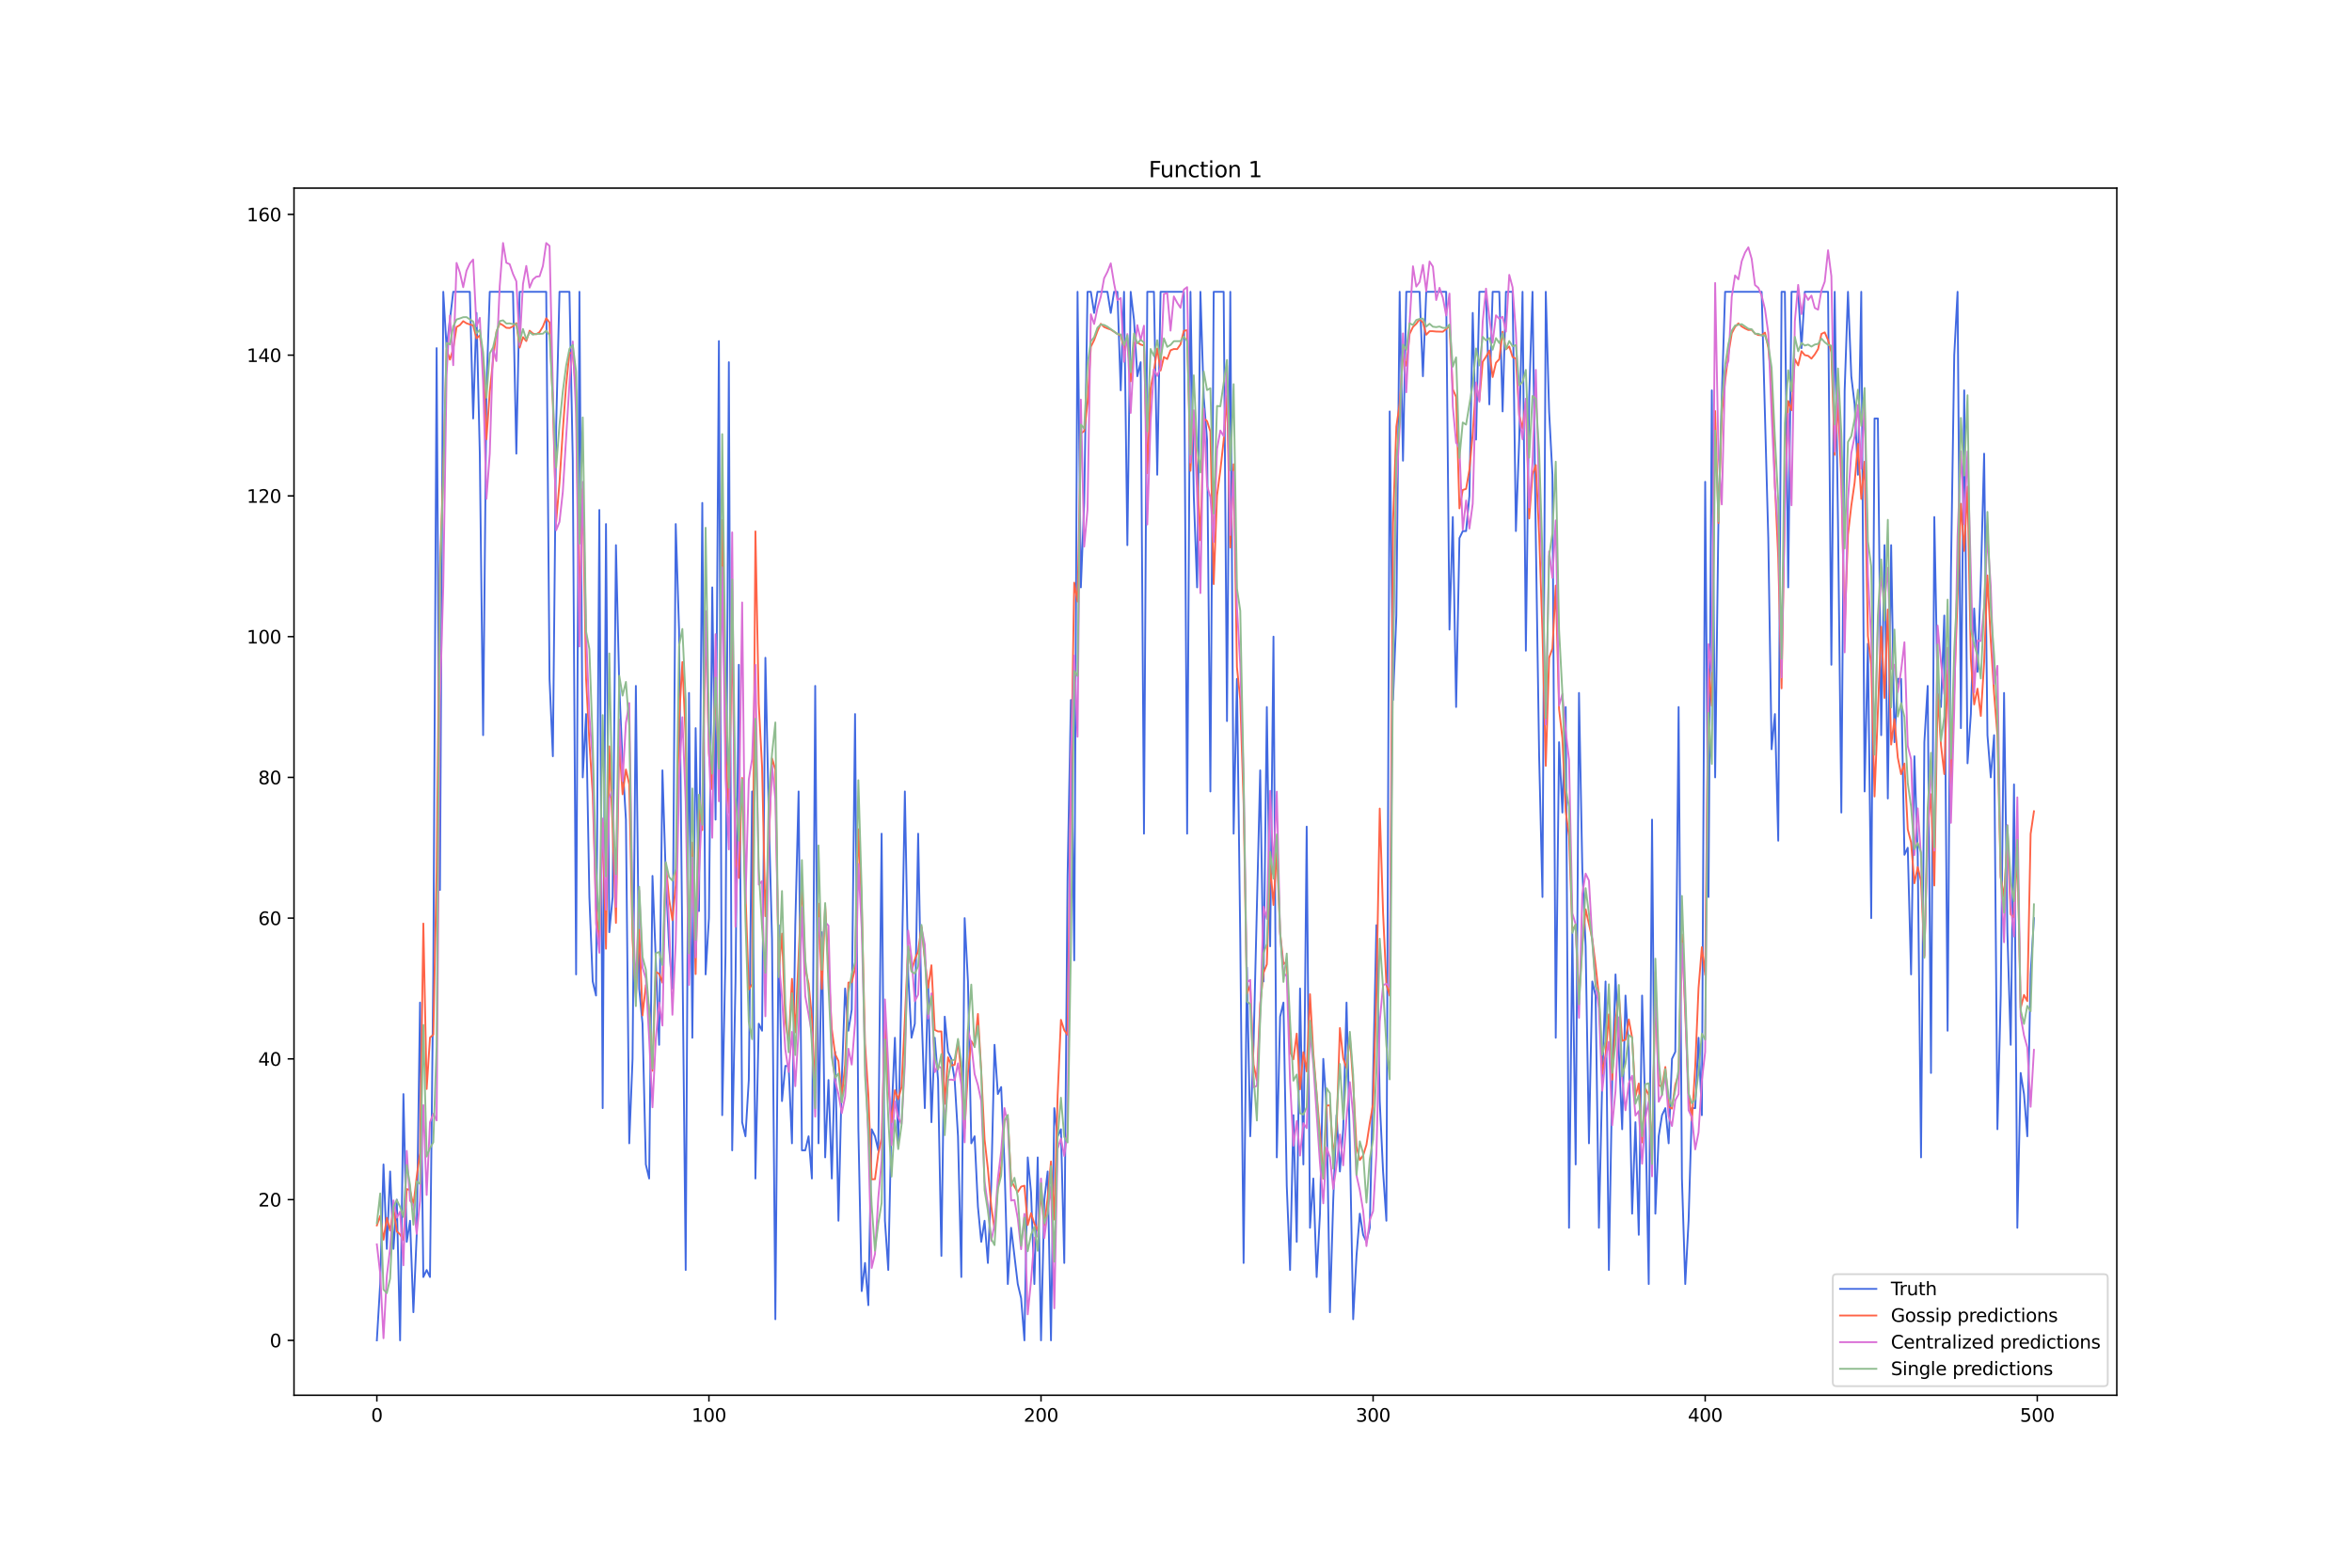 <?xml version="1.0" encoding="utf-8" standalone="no"?>
<!DOCTYPE svg PUBLIC "-//W3C//DTD SVG 1.1//EN"
  "http://www.w3.org/Graphics/SVG/1.1/DTD/svg11.dtd">
<svg xmlns:xlink="http://www.w3.org/1999/xlink" width="1296pt" height="864pt" viewBox="0 0 1296 864" xmlns="http://www.w3.org/2000/svg" version="1.1">
 <defs>
  <style type="text/css">*{stroke-linejoin: round; stroke-linecap: butt}</style>
 </defs>
 <g id="figure_1">
  <g id="patch_1">
   <path d="M 0 864 
L 1296 864 
L 1296 0 
L 0 0 
z
" style="fill: #ffffff"/>
  </g>
  <g id="axes_1">
   <g id="patch_2">
    <path d="M 162 768.96 
L 1166.4 768.96 
L 1166.4 103.68 
L 162 103.68 
z
" style="fill: #ffffff"/>
   </g>
   <g id="matplotlib.axis_1">
    <g id="xtick_1">
     <g id="line2d_1">
      <defs>
       <path id="m40318ce436" d="M 0 0 
L 0 3.5 
" style="stroke: #000000; stroke-width: 0.8"/>
      </defs>
      <g>
       <use xlink:href="#m40318ce436" x="207.655" y="768.96" style="stroke: #000000; stroke-width: 0.8"/>
      </g>
     </g>
     <g id="text_1">
      <!-- 0 -->
      <g transform="translate(204.473 783.558) scale(0.1 -0.1)">
       <defs>
        <path id="DejaVuSans-30" d="M 2034 4250 
Q 1547 4250 1301 3770 
Q 1056 3291 1056 2328 
Q 1056 1369 1301 889 
Q 1547 409 2034 409 
Q 2525 409 2770 889 
Q 3016 1369 3016 2328 
Q 3016 3291 2770 3770 
Q 2525 4250 2034 4250 
z
M 2034 4750 
Q 2819 4750 3233 4129 
Q 3647 3509 3647 2328 
Q 3647 1150 3233 529 
Q 2819 -91 2034 -91 
Q 1250 -91 836 529 
Q 422 1150 422 2328 
Q 422 3509 836 4129 
Q 1250 4750 2034 4750 
z
" transform="scale(0.016)"/>
       </defs>
       <use xlink:href="#DejaVuSans-30"/>
      </g>
     </g>
    </g>
    <g id="xtick_2">
     <g id="line2d_2">
      <g>
       <use xlink:href="#m40318ce436" x="390.639" y="768.96" style="stroke: #000000; stroke-width: 0.8"/>
      </g>
     </g>
     <g id="text_2">
      <!-- 100 -->
      <g transform="translate(381.095 783.558) scale(0.1 -0.1)">
       <defs>
        <path id="DejaVuSans-31" d="M 794 531 
L 1825 531 
L 1825 4091 
L 703 3866 
L 703 4441 
L 1819 4666 
L 2450 4666 
L 2450 531 
L 3481 531 
L 3481 0 
L 794 0 
L 794 531 
z
" transform="scale(0.016)"/>
       </defs>
       <use xlink:href="#DejaVuSans-31"/>
       <use xlink:href="#DejaVuSans-30" x="63.623"/>
       <use xlink:href="#DejaVuSans-30" x="127.246"/>
      </g>
     </g>
    </g>
    <g id="xtick_3">
     <g id="line2d_3">
      <g>
       <use xlink:href="#m40318ce436" x="573.623" y="768.96" style="stroke: #000000; stroke-width: 0.8"/>
      </g>
     </g>
     <g id="text_3">
      <!-- 200 -->
      <g transform="translate(564.079 783.558) scale(0.1 -0.1)">
       <defs>
        <path id="DejaVuSans-32" d="M 1228 531 
L 3431 531 
L 3431 0 
L 469 0 
L 469 531 
Q 828 903 1448 1529 
Q 2069 2156 2228 2338 
Q 2531 2678 2651 2914 
Q 2772 3150 2772 3378 
Q 2772 3750 2511 3984 
Q 2250 4219 1831 4219 
Q 1534 4219 1204 4116 
Q 875 4013 500 3803 
L 500 4441 
Q 881 4594 1212 4672 
Q 1544 4750 1819 4750 
Q 2544 4750 2975 4387 
Q 3406 4025 3406 3419 
Q 3406 3131 3298 2873 
Q 3191 2616 2906 2266 
Q 2828 2175 2409 1742 
Q 1991 1309 1228 531 
z
" transform="scale(0.016)"/>
       </defs>
       <use xlink:href="#DejaVuSans-32"/>
       <use xlink:href="#DejaVuSans-30" x="63.623"/>
       <use xlink:href="#DejaVuSans-30" x="127.246"/>
      </g>
     </g>
    </g>
    <g id="xtick_4">
     <g id="line2d_4">
      <g>
       <use xlink:href="#m40318ce436" x="756.607" y="768.96" style="stroke: #000000; stroke-width: 0.8"/>
      </g>
     </g>
     <g id="text_4">
      <!-- 300 -->
      <g transform="translate(747.063 783.558) scale(0.1 -0.1)">
       <defs>
        <path id="DejaVuSans-33" d="M 2597 2516 
Q 3050 2419 3304 2112 
Q 3559 1806 3559 1356 
Q 3559 666 3084 287 
Q 2609 -91 1734 -91 
Q 1441 -91 1130 -33 
Q 819 25 488 141 
L 488 750 
Q 750 597 1062 519 
Q 1375 441 1716 441 
Q 2309 441 2620 675 
Q 2931 909 2931 1356 
Q 2931 1769 2642 2001 
Q 2353 2234 1838 2234 
L 1294 2234 
L 1294 2753 
L 1863 2753 
Q 2328 2753 2575 2939 
Q 2822 3125 2822 3475 
Q 2822 3834 2567 4026 
Q 2313 4219 1838 4219 
Q 1578 4219 1281 4162 
Q 984 4106 628 3988 
L 628 4550 
Q 988 4650 1302 4700 
Q 1616 4750 1894 4750 
Q 2613 4750 3031 4423 
Q 3450 4097 3450 3541 
Q 3450 3153 3228 2886 
Q 3006 2619 2597 2516 
z
" transform="scale(0.016)"/>
       </defs>
       <use xlink:href="#DejaVuSans-33"/>
       <use xlink:href="#DejaVuSans-30" x="63.623"/>
       <use xlink:href="#DejaVuSans-30" x="127.246"/>
      </g>
     </g>
    </g>
    <g id="xtick_5">
     <g id="line2d_5">
      <g>
       <use xlink:href="#m40318ce436" x="939.591" y="768.96" style="stroke: #000000; stroke-width: 0.8"/>
      </g>
     </g>
     <g id="text_5">
      <!-- 400 -->
      <g transform="translate(930.047 783.558) scale(0.1 -0.1)">
       <defs>
        <path id="DejaVuSans-34" d="M 2419 4116 
L 825 1625 
L 2419 1625 
L 2419 4116 
z
M 2253 4666 
L 3047 4666 
L 3047 1625 
L 3713 1625 
L 3713 1100 
L 3047 1100 
L 3047 0 
L 2419 0 
L 2419 1100 
L 313 1100 
L 313 1709 
L 2253 4666 
z
" transform="scale(0.016)"/>
       </defs>
       <use xlink:href="#DejaVuSans-34"/>
       <use xlink:href="#DejaVuSans-30" x="63.623"/>
       <use xlink:href="#DejaVuSans-30" x="127.246"/>
      </g>
     </g>
    </g>
    <g id="xtick_6">
     <g id="line2d_6">
      <g>
       <use xlink:href="#m40318ce436" x="1122.575" y="768.96" style="stroke: #000000; stroke-width: 0.8"/>
      </g>
     </g>
     <g id="text_6">
      <!-- 500 -->
      <g transform="translate(1113.032 783.558) scale(0.1 -0.1)">
       <defs>
        <path id="DejaVuSans-35" d="M 691 4666 
L 3169 4666 
L 3169 4134 
L 1269 4134 
L 1269 2991 
Q 1406 3038 1543 3061 
Q 1681 3084 1819 3084 
Q 2600 3084 3056 2656 
Q 3513 2228 3513 1497 
Q 3513 744 3044 326 
Q 2575 -91 1722 -91 
Q 1428 -91 1123 -41 
Q 819 9 494 109 
L 494 744 
Q 775 591 1075 516 
Q 1375 441 1709 441 
Q 2250 441 2565 725 
Q 2881 1009 2881 1497 
Q 2881 1984 2565 2268 
Q 2250 2553 1709 2553 
Q 1456 2553 1204 2497 
Q 953 2441 691 2322 
L 691 4666 
z
" transform="scale(0.016)"/>
       </defs>
       <use xlink:href="#DejaVuSans-35"/>
       <use xlink:href="#DejaVuSans-30" x="63.623"/>
       <use xlink:href="#DejaVuSans-30" x="127.246"/>
      </g>
     </g>
    </g>
   </g>
   <g id="matplotlib.axis_2">
    <g id="ytick_1">
     <g id="line2d_7">
      <defs>
       <path id="m11562c48ec" d="M 0 0 
L -3.5 0 
" style="stroke: #000000; stroke-width: 0.8"/>
      </defs>
      <g>
       <use xlink:href="#m11562c48ec" x="162" y="738.72" style="stroke: #000000; stroke-width: 0.8"/>
      </g>
     </g>
     <g id="text_7">
      <!-- 0 -->
      <g transform="translate(148.637 742.519) scale(0.1 -0.1)">
       <use xlink:href="#DejaVuSans-30"/>
      </g>
     </g>
    </g>
    <g id="ytick_2">
     <g id="line2d_8">
      <g>
       <use xlink:href="#m11562c48ec" x="162" y="661.15" style="stroke: #000000; stroke-width: 0.8"/>
      </g>
     </g>
     <g id="text_8">
      <!-- 20 -->
      <g transform="translate(142.275 664.95) scale(0.1 -0.1)">
       <use xlink:href="#DejaVuSans-32"/>
       <use xlink:href="#DejaVuSans-30" x="63.623"/>
      </g>
     </g>
    </g>
    <g id="ytick_3">
     <g id="line2d_9">
      <g>
       <use xlink:href="#m11562c48ec" x="162" y="583.581" style="stroke: #000000; stroke-width: 0.8"/>
      </g>
     </g>
     <g id="text_9">
      <!-- 40 -->
      <g transform="translate(142.275 587.38) scale(0.1 -0.1)">
       <use xlink:href="#DejaVuSans-34"/>
       <use xlink:href="#DejaVuSans-30" x="63.623"/>
      </g>
     </g>
    </g>
    <g id="ytick_4">
     <g id="line2d_10">
      <g>
       <use xlink:href="#m11562c48ec" x="162" y="506.011" style="stroke: #000000; stroke-width: 0.8"/>
      </g>
     </g>
     <g id="text_10">
      <!-- 60 -->
      <g transform="translate(142.275 509.81) scale(0.1 -0.1)">
       <defs>
        <path id="DejaVuSans-36" d="M 2113 2584 
Q 1688 2584 1439 2293 
Q 1191 2003 1191 1497 
Q 1191 994 1439 701 
Q 1688 409 2113 409 
Q 2538 409 2786 701 
Q 3034 994 3034 1497 
Q 3034 2003 2786 2293 
Q 2538 2584 2113 2584 
z
M 3366 4563 
L 3366 3988 
Q 3128 4100 2886 4159 
Q 2644 4219 2406 4219 
Q 1781 4219 1451 3797 
Q 1122 3375 1075 2522 
Q 1259 2794 1537 2939 
Q 1816 3084 2150 3084 
Q 2853 3084 3261 2657 
Q 3669 2231 3669 1497 
Q 3669 778 3244 343 
Q 2819 -91 2113 -91 
Q 1303 -91 875 529 
Q 447 1150 447 2328 
Q 447 3434 972 4092 
Q 1497 4750 2381 4750 
Q 2619 4750 2861 4703 
Q 3103 4656 3366 4563 
z
" transform="scale(0.016)"/>
       </defs>
       <use xlink:href="#DejaVuSans-36"/>
       <use xlink:href="#DejaVuSans-30" x="63.623"/>
      </g>
     </g>
    </g>
    <g id="ytick_5">
     <g id="line2d_11">
      <g>
       <use xlink:href="#m11562c48ec" x="162" y="428.441" style="stroke: #000000; stroke-width: 0.8"/>
      </g>
     </g>
     <g id="text_11">
      <!-- 80 -->
      <g transform="translate(142.275 432.24) scale(0.1 -0.1)">
       <defs>
        <path id="DejaVuSans-38" d="M 2034 2216 
Q 1584 2216 1326 1975 
Q 1069 1734 1069 1313 
Q 1069 891 1326 650 
Q 1584 409 2034 409 
Q 2484 409 2743 651 
Q 3003 894 3003 1313 
Q 3003 1734 2745 1975 
Q 2488 2216 2034 2216 
z
M 1403 2484 
Q 997 2584 770 2862 
Q 544 3141 544 3541 
Q 544 4100 942 4425 
Q 1341 4750 2034 4750 
Q 2731 4750 3128 4425 
Q 3525 4100 3525 3541 
Q 3525 3141 3298 2862 
Q 3072 2584 2669 2484 
Q 3125 2378 3379 2068 
Q 3634 1759 3634 1313 
Q 3634 634 3220 271 
Q 2806 -91 2034 -91 
Q 1263 -91 848 271 
Q 434 634 434 1313 
Q 434 1759 690 2068 
Q 947 2378 1403 2484 
z
M 1172 3481 
Q 1172 3119 1398 2916 
Q 1625 2713 2034 2713 
Q 2441 2713 2670 2916 
Q 2900 3119 2900 3481 
Q 2900 3844 2670 4047 
Q 2441 4250 2034 4250 
Q 1625 4250 1398 4047 
Q 1172 3844 1172 3481 
z
" transform="scale(0.016)"/>
       </defs>
       <use xlink:href="#DejaVuSans-38"/>
       <use xlink:href="#DejaVuSans-30" x="63.623"/>
      </g>
     </g>
    </g>
    <g id="ytick_6">
     <g id="line2d_12">
      <g>
       <use xlink:href="#m11562c48ec" x="162" y="350.872" style="stroke: #000000; stroke-width: 0.8"/>
      </g>
     </g>
     <g id="text_12">
      <!-- 100 -->
      <g transform="translate(135.912 354.671) scale(0.1 -0.1)">
       <use xlink:href="#DejaVuSans-31"/>
       <use xlink:href="#DejaVuSans-30" x="63.623"/>
       <use xlink:href="#DejaVuSans-30" x="127.246"/>
      </g>
     </g>
    </g>
    <g id="ytick_7">
     <g id="line2d_13">
      <g>
       <use xlink:href="#m11562c48ec" x="162" y="273.302" style="stroke: #000000; stroke-width: 0.8"/>
      </g>
     </g>
     <g id="text_13">
      <!-- 120 -->
      <g transform="translate(135.912 277.101) scale(0.1 -0.1)">
       <use xlink:href="#DejaVuSans-31"/>
       <use xlink:href="#DejaVuSans-32" x="63.623"/>
       <use xlink:href="#DejaVuSans-30" x="127.246"/>
      </g>
     </g>
    </g>
    <g id="ytick_8">
     <g id="line2d_14">
      <g>
       <use xlink:href="#m11562c48ec" x="162" y="195.732" style="stroke: #000000; stroke-width: 0.8"/>
      </g>
     </g>
     <g id="text_14">
      <!-- 140 -->
      <g transform="translate(135.912 199.531) scale(0.1 -0.1)">
       <use xlink:href="#DejaVuSans-31"/>
       <use xlink:href="#DejaVuSans-34" x="63.623"/>
       <use xlink:href="#DejaVuSans-30" x="127.246"/>
      </g>
     </g>
    </g>
    <g id="ytick_9">
     <g id="line2d_15">
      <g>
       <use xlink:href="#m11562c48ec" x="162" y="118.162" style="stroke: #000000; stroke-width: 0.8"/>
      </g>
     </g>
     <g id="text_15">
      <!-- 160 -->
      <g transform="translate(135.912 121.962) scale(0.1 -0.1)">
       <use xlink:href="#DejaVuSans-31"/>
       <use xlink:href="#DejaVuSans-36" x="63.623"/>
       <use xlink:href="#DejaVuSans-30" x="127.246"/>
      </g>
     </g>
    </g>
   </g>
   <g id="line2d_16">
    <path d="M 207.655 738.72 
L 209.484 707.692 
L 211.314 641.758 
L 213.144 688.3 
L 214.974 645.636 
L 216.804 688.3 
L 218.634 661.15 
L 220.463 738.72 
L 222.293 602.973 
L 224.123 684.421 
L 225.953 672.786 
L 227.783 723.206 
L 229.613 680.543 
L 231.442 552.553 
L 233.272 703.814 
L 235.102 699.935 
L 236.932 703.814 
L 238.762 537.039 
L 240.592 191.854 
L 242.422 490.497 
L 244.251 160.826 
L 246.081 191.854 
L 249.741 160.826 
L 258.89 160.826 
L 260.72 230.639 
L 262.55 172.461 
L 264.38 250.031 
L 266.209 405.17 
L 268.039 215.125 
L 269.869 160.826 
L 282.678 160.826 
L 284.508 250.031 
L 286.338 160.826 
L 300.976 160.826 
L 302.806 374.142 
L 304.636 416.806 
L 306.466 234.517 
L 308.296 160.826 
L 313.785 160.826 
L 315.615 253.909 
L 317.445 537.039 
L 319.275 160.826 
L 321.105 428.441 
L 322.935 393.535 
L 324.764 494.375 
L 326.594 540.917 
L 328.424 548.674 
L 330.254 281.059 
L 332.084 610.73 
L 333.914 288.816 
L 335.743 513.768 
L 337.573 494.375 
L 339.403 300.451 
L 341.233 378.021 
L 343.063 420.684 
L 344.893 451.712 
L 346.723 630.122 
L 348.552 583.581 
L 350.382 378.021 
L 352.212 544.796 
L 354.042 564.188 
L 355.872 641.758 
L 357.702 649.515 
L 359.531 482.74 
L 363.191 575.824 
L 365.021 424.563 
L 366.851 482.74 
L 368.681 521.525 
L 370.51 544.796 
L 372.34 288.816 
L 374.17 346.993 
L 377.83 699.935 
L 379.66 381.899 
L 381.489 571.945 
L 383.319 401.292 
L 385.149 502.132 
L 386.979 277.18 
L 388.809 537.039 
L 390.639 506.011 
L 392.469 323.722 
L 394.298 451.712 
L 396.128 187.975 
L 397.958 614.608 
L 399.788 525.403 
L 401.618 199.611 
L 403.448 634.001 
L 405.277 540.917 
L 407.107 366.385 
L 408.937 618.487 
L 410.767 626.244 
L 412.597 595.216 
L 414.427 436.198 
L 416.256 649.515 
L 418.086 564.188 
L 419.916 568.067 
L 421.746 362.507 
L 423.576 447.834 
L 425.406 517.646 
L 427.236 727.085 
L 429.065 509.889 
L 430.895 606.852 
L 432.725 587.459 
L 434.555 587.459 
L 436.385 630.122 
L 438.215 509.889 
L 440.044 436.198 
L 441.874 634.001 
L 443.704 634.001 
L 445.534 626.244 
L 447.364 649.515 
L 449.194 378.021 
L 451.023 630.122 
L 452.853 513.768 
L 454.683 637.879 
L 456.513 595.216 
L 458.343 649.515 
L 460.173 579.702 
L 462.003 672.786 
L 463.832 595.216 
L 465.662 544.796 
L 467.492 568.067 
L 469.322 556.431 
L 471.152 393.535 
L 472.982 622.365 
L 474.811 711.571 
L 476.641 696.057 
L 478.471 719.328 
L 480.301 622.365 
L 482.131 626.244 
L 483.961 634.001 
L 485.79 459.469 
L 487.62 672.786 
L 489.45 699.935 
L 491.28 614.608 
L 493.11 571.945 
L 494.94 630.122 
L 496.77 540.917 
L 498.599 436.198 
L 500.429 537.039 
L 502.259 571.945 
L 504.089 564.188 
L 505.919 459.469 
L 507.749 556.431 
L 509.578 610.73 
L 511.408 540.917 
L 513.238 618.487 
L 515.068 571.945 
L 516.898 595.216 
L 518.728 692.178 
L 520.557 560.31 
L 522.387 579.702 
L 524.217 583.581 
L 526.047 595.216 
L 527.877 626.244 
L 529.707 703.814 
L 531.536 506.011 
L 533.366 540.917 
L 535.196 630.122 
L 537.026 626.244 
L 538.856 665.029 
L 540.686 684.421 
L 542.516 672.786 
L 544.345 696.057 
L 546.175 653.393 
L 548.005 575.824 
L 549.835 602.973 
L 551.665 599.095 
L 553.495 641.758 
L 555.324 707.692 
L 557.154 676.664 
L 560.814 707.692 
L 562.644 715.449 
L 564.474 738.72 
L 566.303 637.879 
L 568.133 657.272 
L 569.963 707.692 
L 571.793 637.879 
L 573.623 738.72 
L 575.453 661.15 
L 577.283 645.636 
L 579.112 738.72 
L 580.942 610.73 
L 582.772 626.244 
L 584.602 622.365 
L 586.432 696.057 
L 588.262 482.74 
L 590.091 385.778 
L 591.921 529.282 
L 593.751 160.826 
L 595.581 323.722 
L 597.411 277.18 
L 599.241 160.826 
L 601.07 160.826 
L 602.9 172.461 
L 604.73 160.826 
L 610.22 160.826 
L 612.05 172.461 
L 613.879 160.826 
L 615.709 160.826 
L 617.539 215.125 
L 619.369 160.826 
L 621.199 300.451 
L 623.029 160.826 
L 624.858 176.34 
L 626.688 207.368 
L 628.518 199.611 
L 630.348 459.469 
L 632.178 160.826 
L 635.837 160.826 
L 637.667 261.666 
L 639.497 160.826 
L 652.306 160.826 
L 654.136 459.469 
L 655.966 160.826 
L 657.796 273.302 
L 659.625 323.722 
L 661.455 160.826 
L 663.285 219.003 
L 665.115 242.274 
L 666.945 436.198 
L 668.775 160.826 
L 674.264 160.826 
L 676.094 397.413 
L 677.924 160.826 
L 679.754 459.469 
L 681.583 374.142 
L 683.413 517.646 
L 685.243 696.057 
L 687.073 533.16 
L 688.903 626.244 
L 690.733 575.824 
L 694.392 424.563 
L 696.222 540.917 
L 698.052 389.656 
L 699.882 521.525 
L 701.712 350.872 
L 703.542 637.879 
L 705.371 560.31 
L 707.201 552.553 
L 709.031 653.393 
L 710.861 699.935 
L 712.691 614.608 
L 714.521 684.421 
L 716.35 544.796 
L 718.18 641.758 
L 720.01 455.591 
L 721.84 676.664 
L 723.67 649.515 
L 725.5 703.814 
L 727.33 668.907 
L 729.159 583.581 
L 730.989 610.73 
L 732.819 723.206 
L 734.649 661.15 
L 736.479 614.608 
L 738.309 645.636 
L 740.138 622.365 
L 741.968 552.553 
L 743.798 630.122 
L 745.628 727.085 
L 747.458 692.178 
L 749.288 668.907 
L 751.117 680.543 
L 752.947 684.421 
L 754.777 676.664 
L 758.437 509.889 
L 760.267 606.852 
L 762.097 645.636 
L 763.926 672.786 
L 765.756 226.76 
L 767.586 385.778 
L 769.416 339.236 
L 771.246 160.826 
L 773.076 253.909 
L 774.905 160.826 
L 782.225 160.826 
L 784.055 207.368 
L 785.884 160.826 
L 796.864 160.826 
L 798.693 346.993 
L 800.523 284.937 
L 802.353 389.656 
L 804.183 296.573 
L 806.013 292.694 
L 807.843 292.694 
L 809.672 273.302 
L 811.502 172.461 
L 813.332 242.274 
L 815.162 160.826 
L 818.822 160.826 
L 820.651 222.882 
L 822.481 160.826 
L 826.141 160.826 
L 827.971 226.76 
L 829.801 160.826 
L 833.46 160.826 
L 835.29 292.694 
L 837.12 242.274 
L 838.95 160.826 
L 840.78 358.629 
L 842.61 219.003 
L 844.439 160.826 
L 846.269 296.573 
L 848.099 416.806 
L 849.929 494.375 
L 851.759 160.826 
L 853.589 226.76 
L 855.418 261.666 
L 857.248 571.945 
L 859.078 409.049 
L 860.908 447.834 
L 862.738 389.656 
L 864.568 676.664 
L 866.397 513.768 
L 868.227 641.758 
L 870.057 381.899 
L 871.887 478.862 
L 873.717 521.525 
L 875.547 630.122 
L 877.377 540.917 
L 879.206 548.674 
L 881.036 676.664 
L 882.866 595.216 
L 884.696 540.917 
L 886.526 699.935 
L 888.356 595.216 
L 890.185 537.039 
L 893.845 622.365 
L 895.675 548.674 
L 897.505 579.702 
L 899.335 668.907 
L 901.164 618.487 
L 902.994 680.543 
L 904.824 548.674 
L 906.654 614.608 
L 908.484 707.692 
L 910.314 451.712 
L 912.144 668.907 
L 913.973 626.244 
L 915.803 614.608 
L 917.633 610.73 
L 919.463 630.122 
L 921.293 583.581 
L 923.123 579.702 
L 924.952 389.656 
L 926.782 649.515 
L 928.612 707.692 
L 930.442 672.786 
L 932.272 610.73 
L 934.102 610.73 
L 935.931 571.945 
L 937.761 614.608 
L 939.591 265.545 
L 941.421 494.375 
L 943.251 215.125 
L 945.081 428.441 
L 946.911 284.937 
L 948.74 219.003 
L 950.57 160.826 
L 970.698 160.826 
L 974.358 296.573 
L 976.188 412.927 
L 978.018 393.535 
L 979.848 463.348 
L 981.678 160.826 
L 983.507 160.826 
L 985.337 323.722 
L 987.167 160.826 
L 990.827 160.826 
L 992.657 191.854 
L 994.486 160.826 
L 1007.295 160.826 
L 1009.125 366.385 
L 1010.955 160.826 
L 1012.785 288.816 
L 1014.615 447.834 
L 1016.444 215.125 
L 1018.274 160.826 
L 1020.104 207.368 
L 1021.934 222.882 
L 1023.764 261.666 
L 1025.594 160.826 
L 1027.424 436.198 
L 1029.253 354.75 
L 1031.083 506.011 
L 1032.913 230.639 
L 1034.743 230.639 
L 1036.573 405.17 
L 1038.403 300.451 
L 1040.232 440.077 
L 1042.062 300.451 
L 1043.892 409.049 
L 1045.722 374.142 
L 1047.552 374.142 
L 1049.382 471.105 
L 1051.211 467.226 
L 1053.041 537.039 
L 1054.871 416.806 
L 1056.701 471.105 
L 1058.531 637.879 
L 1060.361 409.049 
L 1062.191 378.021 
L 1064.02 591.338 
L 1065.85 284.937 
L 1067.68 381.899 
L 1069.51 389.656 
L 1071.34 339.236 
L 1073.17 568.067 
L 1074.999 315.965 
L 1076.829 195.732 
L 1078.659 160.826 
L 1080.489 401.292 
L 1082.319 215.125 
L 1084.149 420.684 
L 1085.978 393.535 
L 1087.808 335.358 
L 1089.638 370.264 
L 1091.468 319.844 
L 1093.298 250.031 
L 1095.128 405.17 
L 1096.958 428.441 
L 1098.787 405.17 
L 1100.617 622.365 
L 1102.447 548.674 
L 1104.277 381.899 
L 1106.107 513.768 
L 1107.937 575.824 
L 1109.766 432.32 
L 1111.596 676.664 
L 1113.426 591.338 
L 1115.256 602.973 
L 1117.086 626.244 
L 1118.916 537.039 
L 1120.745 506.011 
L 1120.745 506.011 
" clip-path="url(#pae4d3946dc)" style="fill: none; stroke: #4169e1; stroke-linecap: square"/>
   </g>
   <g id="line2d_17">
    <path d="M 207.655 675.365 
L 209.484 670.14 
L 211.314 683.232 
L 213.144 671.18 
L 214.974 678.217 
L 216.804 665.531 
L 218.634 678.688 
L 220.463 680.32 
L 222.293 683.455 
L 224.123 655.336 
L 225.953 655.904 
L 227.783 664.338 
L 229.613 648.536 
L 231.442 635.41 
L 233.272 508.993 
L 235.102 600.182 
L 236.932 571.84 
L 238.762 570.266 
L 240.592 480.69 
L 242.422 313.14 
L 244.251 259.516 
L 246.081 192.447 
L 247.911 198.211 
L 249.741 192.139 
L 251.571 180.228 
L 253.401 179.175 
L 255.23 177.003 
L 257.06 178.178 
L 258.89 178.819 
L 260.72 179.328 
L 262.55 186.468 
L 264.38 184.819 
L 266.209 197.866 
L 268.039 242.119 
L 269.869 215.994 
L 271.699 198.159 
L 273.529 182.856 
L 275.359 178.23 
L 277.189 179.292 
L 279.018 180.667 
L 280.848 180.77 
L 282.678 179.874 
L 284.508 178.087 
L 286.338 191.567 
L 288.168 185.805 
L 289.997 187.972 
L 291.827 182.246 
L 293.657 183.825 
L 295.487 184.25 
L 297.317 183.012 
L 299.147 179.97 
L 300.976 175.386 
L 302.806 177.71 
L 304.636 222.022 
L 306.466 287.595 
L 308.296 266.08 
L 310.126 237.216 
L 311.956 212.146 
L 313.785 194.341 
L 315.615 195.24 
L 317.445 215.966 
L 319.275 336.808 
L 321.105 269.599 
L 322.935 373.978 
L 324.764 408.918 
L 326.594 437.703 
L 328.424 500.554 
L 330.254 519.273 
L 332.084 453.436 
L 333.914 522.87 
L 335.743 411.346 
L 337.573 457.05 
L 339.403 508.644 
L 341.233 409.719 
L 343.063 437.759 
L 344.893 424.109 
L 346.723 432.256 
L 348.552 517.898 
L 350.382 549.856 
L 352.212 512.462 
L 354.042 559.645 
L 355.872 542.892 
L 357.702 556.586 
L 359.531 590.146 
L 361.361 535.635 
L 363.191 536.684 
L 365.021 541.578 
L 366.851 475.923 
L 368.681 495.53 
L 370.51 507.15 
L 372.34 487.715 
L 374.17 397.047 
L 376 364.898 
L 377.83 406.931 
L 379.66 529.185 
L 381.489 464.315 
L 383.319 536.862 
L 385.149 445.265 
L 386.979 457.484 
L 388.809 340.223 
L 390.639 415.15 
L 392.469 434.979 
L 394.298 376.348 
L 396.128 425.699 
L 397.958 286.573 
L 399.788 414.748 
L 401.618 447.82 
L 403.448 344.309 
L 405.277 473.28 
L 407.107 483.864 
L 408.937 428.739 
L 410.767 491.527 
L 412.597 545.366 
L 414.427 542.415 
L 416.256 292.875 
L 418.086 387.878 
L 419.916 422.729 
L 421.746 504.947 
L 423.576 467.007 
L 425.406 417.947 
L 427.236 424.167 
L 429.065 535.605 
L 430.895 514.543 
L 432.725 562.764 
L 434.555 575.175 
L 436.385 539.467 
L 438.215 568.956 
L 441.874 485.797 
L 443.704 533.746 
L 445.534 542.084 
L 447.364 560.675 
L 449.194 602.282 
L 451.023 497.979 
L 452.853 545.052 
L 454.683 499.287 
L 458.343 567.204 
L 460.173 580.928 
L 462.003 584.758 
L 463.832 605.194 
L 465.662 586.868 
L 467.492 541.513 
L 469.322 541.371 
L 471.152 533.754 
L 472.982 456.999 
L 474.811 497.788 
L 476.641 575.001 
L 478.471 603.178 
L 480.301 649.963 
L 482.131 649.871 
L 483.961 635.771 
L 485.79 627.422 
L 487.62 564.208 
L 489.45 598.521 
L 491.28 618.508 
L 493.11 600.858 
L 494.94 605.813 
L 496.77 599.125 
L 498.599 561.619 
L 500.429 521.3 
L 502.259 535.207 
L 504.089 528.722 
L 505.919 524.28 
L 507.749 510.733 
L 509.578 528.834 
L 511.408 544.358 
L 513.238 531.97 
L 515.068 567.605 
L 516.898 568.477 
L 518.728 568.443 
L 520.557 608.42 
L 522.387 582.694 
L 524.217 587.212 
L 526.047 586.798 
L 527.877 573.893 
L 529.707 591.651 
L 531.536 621.794 
L 533.366 591.099 
L 535.196 573.755 
L 537.026 576.915 
L 538.856 558.811 
L 540.686 590.419 
L 542.516 627.918 
L 544.345 644.178 
L 546.175 664.719 
L 548.005 677.603 
L 549.835 654.598 
L 551.665 642.994 
L 553.495 617.211 
L 555.324 616.386 
L 557.154 650.576 
L 558.984 654.019 
L 560.814 656.981 
L 562.644 653.996 
L 564.474 653.476 
L 566.303 675.164 
L 568.133 668.654 
L 569.963 674.353 
L 571.793 678.309 
L 573.623 658.36 
L 575.453 675.381 
L 577.283 660.223 
L 579.112 640.12 
L 580.942 672.132 
L 582.772 603.813 
L 584.602 562.057 
L 586.432 567.783 
L 588.262 570.341 
L 590.091 430.611 
L 591.921 321.131 
L 593.751 331.562 
L 595.581 238.877 
L 597.411 237.578 
L 599.241 222.354 
L 601.07 191.091 
L 602.9 187.454 
L 604.73 182.459 
L 606.56 178.472 
L 608.39 180.232 
L 610.22 181.008 
L 612.05 181.636 
L 615.709 184.011 
L 617.539 184.847 
L 619.369 192.419 
L 621.199 186.254 
L 623.029 210.196 
L 624.858 188.919 
L 626.688 188.637 
L 628.518 189.889 
L 630.348 190.41 
L 632.178 260.825 
L 634.008 214.036 
L 635.837 204.393 
L 637.667 192.025 
L 639.497 204.24 
L 641.327 196.755 
L 643.157 197.895 
L 644.987 193.046 
L 646.817 192.353 
L 648.646 192.419 
L 650.476 189.785 
L 652.306 182.37 
L 654.136 181.946 
L 655.966 259.477 
L 657.796 227.273 
L 661.455 297.773 
L 663.285 230.583 
L 665.115 232.086 
L 666.945 237.859 
L 668.775 321.923 
L 670.604 273.101 
L 672.434 259.212 
L 674.264 242.655 
L 676.094 217.879 
L 677.924 301.74 
L 679.754 255.844 
L 681.583 367.65 
L 683.413 385.752 
L 685.243 442.759 
L 687.073 547.709 
L 688.903 542.875 
L 690.733 586.651 
L 692.563 595.553 
L 694.392 553.473 
L 696.222 536.09 
L 698.052 531.489 
L 699.882 476.775 
L 701.712 498.778 
L 703.542 469.021 
L 705.371 513.89 
L 707.201 531.383 
L 709.031 529.857 
L 710.861 579.734 
L 712.691 583.825 
L 714.521 569.658 
L 716.35 600.348 
L 718.18 579.901 
L 720.01 590.483 
L 721.84 547.937 
L 723.67 580.627 
L 727.33 624.648 
L 729.159 649.675 
L 730.989 609.314 
L 732.819 609.178 
L 734.649 636.759 
L 736.479 622.351 
L 738.309 566.578 
L 740.138 583.29 
L 741.968 588.699 
L 743.798 571.28 
L 745.628 597.138 
L 747.458 631.86 
L 749.288 639.311 
L 751.117 636.806 
L 752.947 630.86 
L 754.777 619.002 
L 756.607 608.314 
L 758.437 546.988 
L 760.267 445.635 
L 762.097 503.041 
L 763.926 542.587 
L 765.756 548.744 
L 767.586 288.028 
L 769.416 235.089 
L 771.246 222.544 
L 773.076 196.477 
L 774.905 201.567 
L 776.735 184.022 
L 778.565 180.189 
L 780.395 178.438 
L 782.225 175.951 
L 784.055 177.677 
L 785.884 184.487 
L 787.714 182.543 
L 789.544 182.543 
L 791.374 182.719 
L 795.034 182.817 
L 796.864 181.338 
L 798.693 179.574 
L 800.523 214.582 
L 802.353 218.741 
L 804.183 280.182 
L 806.013 270.038 
L 807.843 269.451 
L 809.672 258.92 
L 811.502 239.115 
L 813.332 211.933 
L 815.162 220.588 
L 816.992 199.375 
L 818.822 196.602 
L 820.651 193.184 
L 822.481 207.81 
L 824.311 199.918 
L 826.141 197.95 
L 827.971 182.807 
L 829.801 192.505 
L 831.63 190.944 
L 833.46 196.75 
L 835.29 197.633 
L 837.12 228.756 
L 838.95 236.224 
L 840.78 221.137 
L 842.61 285.769 
L 844.439 261.51 
L 846.269 256.317 
L 848.099 294.501 
L 849.929 348.82 
L 851.759 422.077 
L 853.589 362.541 
L 855.418 357.422 
L 857.248 322.737 
L 859.078 390.828 
L 860.908 406.819 
L 862.738 447.113 
L 864.568 460.872 
L 866.397 512.847 
L 868.227 509.652 
L 870.057 550.273 
L 871.887 520.24 
L 873.717 501.162 
L 877.377 517.458 
L 879.206 532.049 
L 881.036 549.134 
L 882.866 591.883 
L 884.696 581.274 
L 886.526 559.006 
L 888.356 595.01 
L 890.185 562.682 
L 892.015 547.842 
L 893.845 573.643 
L 895.675 573.039 
L 897.505 561.837 
L 899.335 571.911 
L 901.164 604.231 
L 902.994 597.137 
L 904.824 629.62 
L 906.654 599.912 
L 908.484 603.438 
L 910.314 634.929 
L 912.144 547.009 
L 913.973 598.015 
L 915.803 599.005 
L 917.633 588.049 
L 919.463 609.999 
L 921.293 610.997 
L 923.123 597.792 
L 924.952 592.063 
L 926.782 514.991 
L 930.442 602.581 
L 932.272 617.621 
L 934.102 587.959 
L 935.931 544.466 
L 937.761 522.017 
L 939.591 537.319 
L 941.421 368.734 
L 943.251 388.968 
L 945.081 226.547 
L 946.911 288.24 
L 948.74 228.244 
L 950.57 209.991 
L 952.4 195.088 
L 954.23 183.671 
L 956.06 180.162 
L 957.89 178.226 
L 959.719 179.934 
L 961.549 181.028 
L 963.379 181.88 
L 965.209 181.755 
L 967.039 183.829 
L 968.869 184.648 
L 970.698 184.766 
L 972.528 183.317 
L 974.358 191.557 
L 976.188 210.151 
L 978.018 267.275 
L 979.848 307.423 
L 981.678 379.372 
L 983.507 276.183 
L 985.337 221.011 
L 987.167 226.091 
L 988.997 197.964 
L 990.827 201.366 
L 992.657 193.541 
L 994.486 195.732 
L 996.316 196.093 
L 998.146 197.639 
L 999.976 195.343 
L 1001.806 192.352 
L 1003.636 184.014 
L 1005.465 183.171 
L 1007.295 187.42 
L 1009.125 194.123 
L 1010.955 250.699 
L 1012.785 222.182 
L 1014.615 265.057 
L 1016.444 346.668 
L 1018.274 294.742 
L 1020.104 278.723 
L 1021.934 266.035 
L 1023.764 244.622 
L 1025.594 274.974 
L 1027.424 254.44 
L 1029.253 350.46 
L 1031.083 366.244 
L 1032.913 438.967 
L 1036.573 345.414 
L 1038.403 384.663 
L 1040.232 335.923 
L 1042.062 410.348 
L 1043.892 396.317 
L 1045.722 417.543 
L 1047.552 426.704 
L 1049.382 420.794 
L 1051.211 457.038 
L 1053.041 464.271 
L 1054.871 486.788 
L 1056.701 477.883 
L 1058.531 485.487 
L 1060.361 527.146 
L 1062.191 456.468 
L 1064.02 437.711 
L 1065.85 488.035 
L 1067.68 382.477 
L 1069.51 410.523 
L 1071.34 426.618 
L 1073.17 369.083 
L 1074.999 431.828 
L 1080.489 277.614 
L 1082.319 303.663 
L 1084.149 268.191 
L 1085.978 363.193 
L 1087.808 388.252 
L 1089.638 379.531 
L 1091.468 394.582 
L 1093.298 364.99 
L 1095.128 317.11 
L 1096.958 353.352 
L 1098.787 382.237 
L 1100.617 405.111 
L 1102.447 483.474 
L 1104.277 494.493 
L 1106.107 461.265 
L 1107.937 503.912 
L 1109.766 505.598 
L 1111.596 468.774 
L 1113.426 555.618 
L 1115.256 548.332 
L 1117.086 551.754 
L 1118.916 459.594 
L 1120.745 447.121 
L 1120.745 447.121 
" clip-path="url(#pae4d3946dc)" style="fill: none; stroke: #ff6347; stroke-linecap: square"/>
   </g>
   <g id="line2d_18">
    <path d="M 207.655 685.803 
L 209.484 701.74 
L 211.314 737.532 
L 213.144 703.25 
L 214.974 687.979 
L 216.804 661.572 
L 218.634 671.113 
L 220.463 667.755 
L 222.293 697.334 
L 224.123 634.3 
L 225.953 661.768 
L 227.783 664.004 
L 229.613 680.046 
L 231.442 661.784 
L 233.272 609.065 
L 235.102 658.573 
L 236.932 618.486 
L 238.762 613.849 
L 240.592 617.496 
L 242.422 386.503 
L 244.251 323.057 
L 246.081 206.662 
L 247.911 173.851 
L 249.741 201.277 
L 251.571 144.901 
L 253.401 150.217 
L 255.23 158.289 
L 257.06 149.223 
L 258.89 145.191 
L 260.72 143.042 
L 262.55 179.906 
L 264.38 175.166 
L 266.209 211.203 
L 268.039 274.93 
L 269.869 250.021 
L 271.699 192.012 
L 273.529 198.997 
L 275.359 157.667 
L 277.189 133.92 
L 279.018 144.828 
L 280.848 145.605 
L 282.678 151 
L 284.508 155.036 
L 286.338 190.188 
L 288.168 156.575 
L 289.997 146.561 
L 291.827 158.521 
L 293.657 154.04 
L 295.487 152.5 
L 297.317 152.278 
L 299.147 146.606 
L 300.976 133.938 
L 302.806 135.523 
L 306.466 292.225 
L 308.296 287.606 
L 310.126 271.028 
L 313.785 211.286 
L 315.615 188.213 
L 317.445 227.877 
L 319.275 356.312 
L 321.105 265.574 
L 322.935 348.188 
L 324.764 394.473 
L 326.594 419.312 
L 328.424 508.797 
L 330.254 525.115 
L 332.084 451.103 
L 333.914 501.359 
L 335.743 439.982 
L 337.573 435.12 
L 339.403 499.821 
L 341.233 396.544 
L 343.063 430.39 
L 344.893 398.313 
L 346.723 387.473 
L 348.552 499.295 
L 350.382 544.783 
L 352.212 490.866 
L 354.042 533.281 
L 355.872 539.287 
L 357.702 572.258 
L 359.531 610.271 
L 361.361 572.589 
L 363.191 552.494 
L 365.021 565.209 
L 366.851 477.123 
L 368.681 509.233 
L 370.51 559.264 
L 372.34 519.361 
L 374.17 429.502 
L 376 395.283 
L 377.83 441.953 
L 379.66 542.856 
L 381.489 472.567 
L 383.319 527.626 
L 385.149 482.049 
L 386.979 441.485 
L 388.809 336.72 
L 390.639 413.676 
L 392.469 461.706 
L 394.298 349.499 
L 396.128 441.627 
L 397.958 312.684 
L 399.788 428.735 
L 401.618 468.133 
L 403.448 293.417 
L 405.277 510.798 
L 407.107 457.729 
L 408.937 332.031 
L 410.767 498.016 
L 412.597 429.609 
L 414.427 418.339 
L 416.256 366.434 
L 418.086 487.528 
L 419.916 485.592 
L 421.746 560.101 
L 423.576 462.536 
L 425.406 421.838 
L 427.236 440.357 
L 429.065 528.24 
L 430.895 549.853 
L 432.725 578.344 
L 434.555 590.78 
L 436.385 568.705 
L 438.215 598.634 
L 440.044 568.225 
L 441.874 500.068 
L 443.704 548.938 
L 445.534 558.972 
L 447.364 569.7 
L 449.194 615.411 
L 451.023 505.919 
L 452.853 520.959 
L 454.683 508.201 
L 456.513 510.147 
L 458.343 580.15 
L 460.173 595.881 
L 462.003 602.976 
L 463.832 613.518 
L 465.662 604.455 
L 467.492 577.982 
L 469.322 586.736 
L 471.152 563.875 
L 472.982 476.14 
L 474.811 511.647 
L 476.641 583.534 
L 478.471 627.893 
L 480.301 698.809 
L 482.131 691.162 
L 483.961 660.159 
L 485.79 639.88 
L 487.62 550.793 
L 489.45 587.215 
L 491.28 631.099 
L 493.11 607.061 
L 494.94 615.914 
L 496.77 619.385 
L 498.599 586.734 
L 500.429 512.844 
L 502.259 527.766 
L 504.089 551.807 
L 505.919 548.204 
L 507.749 511.2 
L 509.578 520.574 
L 511.408 561.397 
L 513.238 547.479 
L 515.068 590.902 
L 516.898 587.512 
L 518.728 588.643 
L 520.557 619.345 
L 522.387 595.1 
L 524.217 595.011 
L 526.047 595.333 
L 527.877 586.047 
L 529.707 597.815 
L 531.536 629.59 
L 533.366 567.055 
L 535.196 575.345 
L 537.026 591.934 
L 538.856 598.04 
L 540.686 606.858 
L 542.516 651.102 
L 544.345 664.031 
L 546.175 683.874 
L 548.005 675.082 
L 549.835 649.473 
L 551.665 634.554 
L 553.495 610.689 
L 555.324 619.757 
L 557.154 661.672 
L 558.984 661.353 
L 560.814 671.529 
L 562.644 688.486 
L 564.474 668.993 
L 566.303 724.369 
L 568.133 705.734 
L 569.963 682.196 
L 571.793 681.349 
L 573.623 649.535 
L 575.453 682.329 
L 579.112 653.736 
L 580.942 721.056 
L 582.772 633.086 
L 584.602 627.451 
L 586.432 637.137 
L 588.262 623.832 
L 590.091 417.152 
L 591.921 361.237 
L 593.751 406.033 
L 595.581 220.233 
L 597.411 301.227 
L 599.241 280.973 
L 601.07 173.191 
L 602.9 178.555 
L 604.73 169.765 
L 606.56 163.487 
L 608.39 153.345 
L 610.22 149.82 
L 612.05 145.143 
L 613.879 156.212 
L 615.709 165.401 
L 617.539 164.257 
L 619.369 199.427 
L 621.199 184.099 
L 623.029 227.587 
L 624.858 195.373 
L 626.688 179.189 
L 628.518 187.54 
L 630.348 179.503 
L 632.178 289.086 
L 634.008 232.17 
L 635.837 203.496 
L 637.667 207.208 
L 639.497 202.407 
L 641.327 162.041 
L 643.157 161.502 
L 644.987 182.22 
L 646.817 163.384 
L 648.646 166.846 
L 650.476 169.658 
L 652.306 159.621 
L 654.136 158.24 
L 655.966 254.937 
L 657.796 226.072 
L 659.625 272.234 
L 661.455 326.88 
L 663.285 225.303 
L 665.115 267.75 
L 666.945 273.919 
L 668.775 298.745 
L 670.604 247.439 
L 672.434 237.273 
L 674.264 240.38 
L 676.094 201.55 
L 677.924 294.882 
L 679.754 259.951 
L 681.583 334.685 
L 683.413 366.312 
L 685.243 428.635 
L 687.073 541.424 
L 688.903 540.041 
L 690.733 599.222 
L 692.563 598.444 
L 694.392 559.283 
L 696.222 499.726 
L 698.052 506.467 
L 699.882 435.857 
L 701.712 479.205 
L 703.542 436.301 
L 705.371 515.08 
L 707.201 535.893 
L 709.031 538.202 
L 710.861 596.169 
L 712.691 631.444 
L 714.521 617.829 
L 716.35 636.872 
L 718.18 619.034 
L 720.01 621.777 
L 721.84 568.052 
L 723.67 587.06 
L 727.33 640.992 
L 729.159 663.194 
L 730.989 632.349 
L 732.819 637.817 
L 734.649 655.242 
L 736.479 642.028 
L 738.309 625.228 
L 740.138 642.258 
L 741.968 615.787 
L 743.798 596.393 
L 745.628 614.458 
L 747.458 647.787 
L 749.288 655.972 
L 751.117 667.223 
L 752.947 686.756 
L 754.777 672.361 
L 756.607 667.507 
L 758.437 635.955 
L 760.267 563.061 
L 762.097 542.952 
L 763.926 542.181 
L 765.756 543.928 
L 767.586 355.846 
L 769.416 268.605 
L 771.246 235.422 
L 773.076 183.726 
L 774.905 216.197 
L 776.735 177.71 
L 778.565 146.756 
L 780.395 157.933 
L 782.225 155.408 
L 784.055 146.014 
L 785.884 160.464 
L 787.714 144.126 
L 789.544 146.924 
L 791.374 165.354 
L 793.204 158.614 
L 795.034 164.011 
L 796.864 173.888 
L 798.693 161.794 
L 800.523 223.923 
L 802.353 243.98 
L 804.183 247.01 
L 806.013 291.986 
L 807.843 275.839 
L 809.672 291.311 
L 811.502 277.609 
L 813.332 210.775 
L 815.162 221.371 
L 816.992 177.338 
L 818.822 159.069 
L 820.651 175.288 
L 822.481 188.851 
L 824.311 173.768 
L 826.141 175.696 
L 827.971 174.568 
L 829.801 182.772 
L 831.63 151.487 
L 833.46 158.302 
L 835.29 183.308 
L 837.12 229.532 
L 838.95 242.104 
L 840.78 219.734 
L 842.61 279.692 
L 844.439 255.065 
L 846.269 203.838 
L 848.099 273.387 
L 849.929 317.284 
L 851.759 399.281 
L 853.589 303.905 
L 855.418 318.423 
L 857.248 286.819 
L 859.078 388.902 
L 860.908 382.452 
L 862.738 403.122 
L 864.568 418.758 
L 866.397 503.35 
L 868.227 509.484 
L 870.057 560.932 
L 871.887 492.558 
L 873.717 481.469 
L 875.547 485.324 
L 877.377 517.828 
L 879.206 542.303 
L 881.036 555.739 
L 882.866 601.161 
L 884.696 583.405 
L 886.526 574.122 
L 888.356 620.192 
L 890.185 601.301 
L 892.015 560.67 
L 893.845 594.446 
L 895.675 611.92 
L 897.505 596.992 
L 899.335 592.867 
L 901.164 614.822 
L 902.994 612.359 
L 904.824 641.349 
L 906.654 616.198 
L 908.484 607.074 
L 910.314 648.326 
L 912.144 535.756 
L 913.973 607.227 
L 915.803 603.435 
L 917.633 592.326 
L 919.463 615.368 
L 921.293 620.589 
L 923.123 606.406 
L 924.952 603.023 
L 926.782 519.888 
L 928.612 553.795 
L 930.442 611.884 
L 932.272 615.732 
L 934.102 633.458 
L 935.931 624.167 
L 937.761 595.488 
L 939.591 579.779 
L 941.421 355.02 
L 943.251 369.9 
L 945.081 155.951 
L 946.911 250.651 
L 948.74 278.012 
L 950.57 204.11 
L 952.4 198.908 
L 954.23 163.547 
L 956.06 151.795 
L 957.89 153.951 
L 959.719 143.969 
L 961.549 139.225 
L 963.379 136.292 
L 965.209 142.657 
L 967.039 157.095 
L 968.869 158.599 
L 970.698 162.863 
L 972.528 170.379 
L 974.358 183.499 
L 976.188 228.376 
L 978.018 268.822 
L 979.848 291.437 
L 981.678 373.36 
L 983.507 278.153 
L 985.337 228.001 
L 987.167 278.5 
L 988.997 177.096 
L 990.827 157.018 
L 992.657 173.102 
L 994.486 161.968 
L 996.316 165.304 
L 998.146 162.899 
L 999.976 169.711 
L 1001.806 170.676 
L 1003.636 160.154 
L 1005.465 155.242 
L 1007.295 137.928 
L 1009.125 152.228 
L 1010.955 248.836 
L 1012.785 210.201 
L 1014.615 253.031 
L 1016.444 359.541 
L 1018.274 274.972 
L 1020.104 249.767 
L 1021.934 240.531 
L 1023.764 223.178 
L 1025.594 258.32 
L 1027.424 222.141 
L 1029.253 317.01 
L 1031.083 351.531 
L 1032.913 410.448 
L 1034.743 345.596 
L 1036.573 317.967 
L 1038.403 331.389 
L 1040.232 312.955 
L 1042.062 368.74 
L 1043.892 366.348 
L 1045.722 381.365 
L 1047.552 369.527 
L 1049.382 353.945 
L 1051.211 411.084 
L 1053.041 418.496 
L 1054.871 471.275 
L 1056.701 445.51 
L 1058.531 472.277 
L 1060.361 526.537 
L 1062.191 461.954 
L 1064.02 420.106 
L 1065.85 468.772 
L 1067.68 344.785 
L 1069.51 364.755 
L 1071.34 382.52 
L 1073.17 356.956 
L 1074.999 453.495 
L 1076.829 390.7 
L 1078.659 295.505 
L 1080.489 248.813 
L 1082.319 288.783 
L 1084.149 248.801 
L 1087.808 381.567 
L 1089.638 353.093 
L 1091.468 353.302 
L 1093.298 334.214 
L 1095.128 295.456 
L 1096.958 323.134 
L 1098.787 376.887 
L 1100.617 366.955 
L 1102.447 481.702 
L 1104.277 519.308 
L 1106.107 454.758 
L 1107.937 498.799 
L 1109.766 516.109 
L 1111.596 439.44 
L 1113.426 560.214 
L 1115.256 570.587 
L 1117.086 577.29 
L 1118.916 609.992 
L 1120.745 578.594 
L 1120.745 578.594 
" clip-path="url(#pae4d3946dc)" style="fill: none; stroke: #da70d6; stroke-linecap: square"/>
   </g>
   <g id="line2d_19">
    <path d="M 207.655 674.164 
L 209.484 657.749 
L 211.314 710.725 
L 213.144 712.692 
L 214.974 704.609 
L 216.804 665.247 
L 218.634 661.358 
L 220.463 665.142 
L 222.293 670.685 
L 224.123 642.094 
L 225.953 653.129 
L 227.783 674.996 
L 229.613 651.14 
L 231.442 652.491 
L 233.272 564.877 
L 235.102 637.429 
L 236.932 632.765 
L 238.762 629.539 
L 240.592 576.48 
L 242.422 318.28 
L 244.251 263.805 
L 246.081 189.004 
L 247.911 189.805 
L 249.741 179.828 
L 251.571 176.056 
L 253.401 175.5 
L 255.23 174.815 
L 257.06 174.765 
L 260.72 177.223 
L 262.55 183.652 
L 264.38 181.806 
L 266.209 194.1 
L 268.039 219.2 
L 269.869 194.765 
L 271.699 191.414 
L 273.529 183.383 
L 275.359 176.95 
L 277.189 176.545 
L 279.018 178.306 
L 280.848 178.226 
L 282.678 178.648 
L 284.508 178.593 
L 286.338 188.408 
L 288.168 181.312 
L 289.997 187.041 
L 291.827 183.105 
L 293.657 184.465 
L 295.487 183.958 
L 297.317 184.021 
L 299.147 183.911 
L 300.976 182.252 
L 302.806 184.631 
L 306.466 257.603 
L 308.296 234.089 
L 310.126 215.655 
L 311.956 201.538 
L 313.785 192.268 
L 315.615 190.075 
L 317.445 204.849 
L 319.275 299.644 
L 321.105 230.053 
L 322.935 347.955 
L 324.764 357.716 
L 326.594 408.608 
L 328.424 478.263 
L 330.254 512.222 
L 332.084 394.115 
L 333.914 483.007 
L 335.743 360.133 
L 337.573 448.897 
L 339.403 481.827 
L 341.233 372.409 
L 343.063 383.371 
L 344.893 375.819 
L 346.723 400.193 
L 348.552 508.131 
L 350.382 554.51 
L 352.212 488.714 
L 354.042 527.337 
L 355.872 534.325 
L 357.702 556.723 
L 359.531 588.95 
L 361.361 525.315 
L 363.191 524.709 
L 365.021 531.836 
L 366.851 475.164 
L 368.681 483.329 
L 370.51 485.352 
L 372.34 479.032 
L 374.17 356.015 
L 376 346.625 
L 377.83 385.916 
L 379.66 525.428 
L 381.489 434.569 
L 383.319 517.906 
L 385.149 437.994 
L 386.979 454.55 
L 388.809 290.851 
L 390.639 400.158 
L 392.469 426.393 
L 394.298 373.462 
L 396.128 423.685 
L 397.958 239.26 
L 399.788 374.713 
L 401.618 434.13 
L 403.448 319.353 
L 405.277 438.777 
L 407.107 463.309 
L 408.937 429.41 
L 410.767 507.548 
L 412.597 563.269 
L 414.427 572.725 
L 416.256 396.109 
L 418.086 478.833 
L 419.916 511.499 
L 421.746 536.111 
L 423.576 439.982 
L 425.406 415.405 
L 427.236 398.158 
L 429.065 538.542 
L 430.895 491.064 
L 432.725 553.252 
L 434.555 579.936 
L 436.385 547.444 
L 438.215 581.466 
L 440.044 543.338 
L 441.874 474.02 
L 443.704 528.821 
L 445.534 546.833 
L 447.364 575.532 
L 449.194 610.79 
L 451.023 465.937 
L 452.853 534.513 
L 454.683 497.687 
L 456.513 543.82 
L 458.343 582.751 
L 460.173 594.038 
L 462.003 591.627 
L 463.832 607.592 
L 465.662 597.25 
L 467.492 547.415 
L 469.322 536.892 
L 471.152 530.394 
L 472.982 430.017 
L 474.811 490.839 
L 476.641 592.635 
L 478.471 622.37 
L 480.301 664.241 
L 482.131 689.28 
L 483.961 674.301 
L 485.79 663.009 
L 487.62 572.93 
L 489.45 616.103 
L 491.28 648.461 
L 493.11 617.466 
L 494.94 633.297 
L 496.77 619.997 
L 498.599 581.098 
L 500.429 521.572 
L 502.259 535.431 
L 504.089 536.57 
L 505.919 532.444 
L 507.749 509.736 
L 509.578 527.73 
L 511.408 558.877 
L 513.238 549.002 
L 515.068 582.826 
L 516.898 589.44 
L 518.728 580.933 
L 520.557 625.64 
L 522.387 594.263 
L 524.217 584.494 
L 526.047 584.002 
L 527.877 572.565 
L 529.707 585.423 
L 531.536 616.883 
L 533.366 567.245 
L 535.196 542.633 
L 537.026 577.096 
L 538.856 565.366 
L 540.686 590.858 
L 542.516 655.92 
L 544.345 667.262 
L 546.175 682.731 
L 548.005 686.212 
L 549.835 655.457 
L 551.665 647.869 
L 553.495 617.487 
L 555.324 614.457 
L 557.154 653.727 
L 558.984 649.112 
L 560.814 659.686 
L 562.644 686.537 
L 564.474 671.095 
L 566.303 689.589 
L 568.133 680.471 
L 569.963 676.181 
L 571.793 689.367 
L 573.623 652.139 
L 575.453 674.237 
L 577.283 668.945 
L 579.112 642.732 
L 580.942 695.36 
L 582.772 626.825 
L 584.602 604.973 
L 586.432 626.626 
L 588.262 629.661 
L 590.091 522.403 
L 591.921 369.746 
L 593.751 372.549 
L 595.581 233.978 
L 597.411 236.163 
L 599.241 201.011 
L 601.07 188.124 
L 602.9 185.826 
L 604.73 180.596 
L 606.56 178.879 
L 608.39 179.098 
L 610.22 180.072 
L 613.879 182.648 
L 615.709 184.158 
L 617.539 184.328 
L 619.369 190.279 
L 621.199 184.785 
L 623.029 205.195 
L 624.858 183.757 
L 626.688 189.215 
L 628.518 187.273 
L 630.348 188.765 
L 632.178 237.709 
L 634.008 192.325 
L 635.837 196.249 
L 637.667 187.521 
L 639.497 198.152 
L 641.327 186.48 
L 643.157 191.183 
L 644.987 190.099 
L 646.817 188.042 
L 650.476 188 
L 652.306 185.496 
L 654.136 187.968 
L 655.966 250.47 
L 657.796 206.855 
L 659.625 246.24 
L 661.455 260.405 
L 663.285 204.735 
L 665.115 214.989 
L 666.945 213.96 
L 668.775 283.036 
L 670.604 223.744 
L 672.434 223.912 
L 676.094 198.372 
L 677.924 259.191 
L 679.754 211.734 
L 681.583 324.253 
L 683.413 336.623 
L 685.243 427.687 
L 687.073 551.976 
L 688.903 553.313 
L 690.733 593.042 
L 692.563 617.557 
L 694.392 561.318 
L 696.222 525.352 
L 698.052 520.238 
L 699.882 469.549 
L 701.712 484.202 
L 703.542 459.871 
L 705.371 513.364 
L 707.201 541.168 
L 709.031 525.524 
L 710.861 562.889 
L 712.691 595.602 
L 714.521 592.21 
L 716.35 613.606 
L 718.18 614.248 
L 720.01 610.269 
L 721.84 562.551 
L 723.67 583.623 
L 725.5 603.345 
L 727.33 631.37 
L 729.159 649.399 
L 730.989 599.705 
L 732.819 602.496 
L 734.649 644.097 
L 738.309 586.388 
L 740.138 616.865 
L 741.968 591.509 
L 743.798 568.66 
L 745.628 592.518 
L 747.458 647.483 
L 749.288 629.017 
L 751.117 635.621 
L 752.947 662.79 
L 754.777 638.781 
L 756.607 627.994 
L 758.437 590.435 
L 760.267 517.344 
L 762.097 544.669 
L 763.926 576.092 
L 765.756 594.881 
L 767.586 362.674 
L 769.416 252.166 
L 771.246 232.679 
L 773.076 189.912 
L 774.905 192.772 
L 776.735 178.171 
L 778.565 179.129 
L 780.395 176.344 
L 782.225 175.767 
L 784.055 175.555 
L 785.884 179.971 
L 787.714 178.414 
L 789.544 180.043 
L 791.374 180.286 
L 793.204 179.947 
L 795.034 180.705 
L 796.864 180.738 
L 798.693 178.867 
L 800.523 202.078 
L 802.353 196.961 
L 804.183 252.359 
L 806.013 232.843 
L 807.843 234.017 
L 811.502 211.758 
L 813.332 192.049 
L 815.162 201.402 
L 816.992 185.632 
L 818.822 187.61 
L 820.651 186.285 
L 822.481 192.739 
L 824.311 186.325 
L 826.141 189.07 
L 827.971 183.832 
L 829.801 192.468 
L 831.63 187.942 
L 833.46 190.851 
L 835.29 190.204 
L 837.12 212.338 
L 838.95 210.505 
L 840.78 203.849 
L 842.61 252.189 
L 844.439 218.23 
L 846.269 219.776 
L 848.099 248.711 
L 849.929 305.942 
L 851.759 395.835 
L 853.589 306.663 
L 855.418 293.795 
L 857.248 254.437 
L 859.078 347.166 
L 860.908 381.826 
L 862.738 434.225 
L 864.568 444.652 
L 866.397 514.176 
L 868.227 509.421 
L 870.057 553.505 
L 871.887 522.648 
L 873.717 489.485 
L 875.547 503.475 
L 877.377 519.107 
L 879.206 543.727 
L 881.036 547.045 
L 882.866 581.365 
L 884.696 573.786 
L 886.526 542.456 
L 888.356 591.267 
L 890.185 575.156 
L 892.015 542.824 
L 893.845 593.167 
L 895.675 586.167 
L 897.505 570.484 
L 899.335 571.787 
L 901.164 608.365 
L 902.994 603.573 
L 904.824 626.213 
L 906.654 597.544 
L 908.484 597.031 
L 910.314 641.547 
L 912.144 528.351 
L 913.973 584.162 
L 915.803 603.449 
L 917.633 589.215 
L 919.463 604.633 
L 921.293 609.697 
L 923.123 600.677 
L 924.952 589.331 
L 926.782 493.779 
L 928.612 545.713 
L 930.442 602.51 
L 932.272 608.112 
L 934.102 605.766 
L 935.931 590.898 
L 937.761 569.712 
L 939.591 572.951 
L 941.421 392.874 
L 943.251 421.024 
L 945.081 237.29 
L 946.911 287.368 
L 948.74 221.518 
L 950.57 201.52 
L 952.4 189.465 
L 954.23 182.205 
L 956.06 179.4 
L 959.719 178.645 
L 963.379 181.177 
L 965.209 181.478 
L 967.039 183.938 
L 968.869 183.965 
L 970.698 184.843 
L 972.528 184.895 
L 974.358 190.03 
L 976.188 202.598 
L 978.018 241.324 
L 979.848 275.718 
L 981.678 363.003 
L 983.507 233.167 
L 985.337 204.033 
L 987.167 215.6 
L 988.997 185.652 
L 990.827 193.581 
L 992.657 188.958 
L 994.486 190.44 
L 996.316 189.896 
L 998.146 191.024 
L 999.976 189.895 
L 1001.806 189.532 
L 1003.636 186.566 
L 1005.465 188.616 
L 1007.295 190.03 
L 1009.125 190.556 
L 1010.955 233.95 
L 1012.785 203.078 
L 1014.615 239.17 
L 1016.444 302.28 
L 1018.274 243.573 
L 1020.104 240.368 
L 1021.934 230.842 
L 1023.764 214.761 
L 1025.594 234.755 
L 1027.424 213.82 
L 1029.253 298.352 
L 1031.083 312.146 
L 1032.913 415.938 
L 1034.743 339.277 
L 1036.573 308.312 
L 1038.403 341.969 
L 1040.232 286.487 
L 1042.062 389.916 
L 1043.892 346.966 
L 1045.722 394.929 
L 1047.552 387.468 
L 1049.382 395.17 
L 1051.211 431.506 
L 1053.041 444.541 
L 1054.871 468.025 
L 1056.701 464.493 
L 1058.531 469.806 
L 1060.361 527.891 
L 1062.191 445.227 
L 1064.02 414.855 
L 1065.85 466.966 
L 1067.68 355.262 
L 1069.51 408.364 
L 1071.34 394.947 
L 1073.17 330.469 
L 1074.999 418.106 
L 1076.829 358.368 
L 1078.659 321.677 
L 1080.489 230.298 
L 1082.319 262.096 
L 1084.149 217.827 
L 1085.978 346.65 
L 1087.808 355.309 
L 1089.638 361.083 
L 1091.468 373.918 
L 1093.298 334.73 
L 1095.128 282.132 
L 1096.958 335.55 
L 1098.787 360.792 
L 1100.617 394.858 
L 1102.447 482.877 
L 1104.277 503.056 
L 1106.107 454.938 
L 1107.937 485.865 
L 1109.766 496.653 
L 1111.596 462.845 
L 1113.426 556.689 
L 1115.256 564.328 
L 1117.086 554.368 
L 1118.916 557.355 
L 1120.745 498.386 
L 1120.745 498.386 
" clip-path="url(#pae4d3946dc)" style="fill: none; stroke: #8fbc8f; stroke-linecap: square"/>
   </g>
   <g id="patch_3">
    <path d="M 162 768.96 
L 162 103.68 
" style="fill: none; stroke: #000000; stroke-width: 0.8; stroke-linejoin: miter; stroke-linecap: square"/>
   </g>
   <g id="patch_4">
    <path d="M 1166.4 768.96 
L 1166.4 103.68 
" style="fill: none; stroke: #000000; stroke-width: 0.8; stroke-linejoin: miter; stroke-linecap: square"/>
   </g>
   <g id="patch_5">
    <path d="M 162 768.96 
L 1166.4 768.96 
" style="fill: none; stroke: #000000; stroke-width: 0.8; stroke-linejoin: miter; stroke-linecap: square"/>
   </g>
   <g id="patch_6">
    <path d="M 162 103.68 
L 1166.4 103.68 
" style="fill: none; stroke: #000000; stroke-width: 0.8; stroke-linejoin: miter; stroke-linecap: square"/>
   </g>
   <g id="text_16">
    <!-- Function 1 -->
    <g transform="translate(632.958 97.68) scale(0.12 -0.12)">
     <defs>
      <path id="DejaVuSans-46" d="M 628 4666 
L 3309 4666 
L 3309 4134 
L 1259 4134 
L 1259 2759 
L 3109 2759 
L 3109 2228 
L 1259 2228 
L 1259 0 
L 628 0 
L 628 4666 
z
" transform="scale(0.016)"/>
      <path id="DejaVuSans-75" d="M 544 1381 
L 544 3500 
L 1119 3500 
L 1119 1403 
Q 1119 906 1312 657 
Q 1506 409 1894 409 
Q 2359 409 2629 706 
Q 2900 1003 2900 1516 
L 2900 3500 
L 3475 3500 
L 3475 0 
L 2900 0 
L 2900 538 
Q 2691 219 2414 64 
Q 2138 -91 1772 -91 
Q 1169 -91 856 284 
Q 544 659 544 1381 
z
M 1991 3584 
L 1991 3584 
z
" transform="scale(0.016)"/>
      <path id="DejaVuSans-6e" d="M 3513 2113 
L 3513 0 
L 2938 0 
L 2938 2094 
Q 2938 2591 2744 2837 
Q 2550 3084 2163 3084 
Q 1697 3084 1428 2787 
Q 1159 2491 1159 1978 
L 1159 0 
L 581 0 
L 581 3500 
L 1159 3500 
L 1159 2956 
Q 1366 3272 1645 3428 
Q 1925 3584 2291 3584 
Q 2894 3584 3203 3211 
Q 3513 2838 3513 2113 
z
" transform="scale(0.016)"/>
      <path id="DejaVuSans-63" d="M 3122 3366 
L 3122 2828 
Q 2878 2963 2633 3030 
Q 2388 3097 2138 3097 
Q 1578 3097 1268 2742 
Q 959 2388 959 1747 
Q 959 1106 1268 751 
Q 1578 397 2138 397 
Q 2388 397 2633 464 
Q 2878 531 3122 666 
L 3122 134 
Q 2881 22 2623 -34 
Q 2366 -91 2075 -91 
Q 1284 -91 818 406 
Q 353 903 353 1747 
Q 353 2603 823 3093 
Q 1294 3584 2113 3584 
Q 2378 3584 2631 3529 
Q 2884 3475 3122 3366 
z
" transform="scale(0.016)"/>
      <path id="DejaVuSans-74" d="M 1172 4494 
L 1172 3500 
L 2356 3500 
L 2356 3053 
L 1172 3053 
L 1172 1153 
Q 1172 725 1289 603 
Q 1406 481 1766 481 
L 2356 481 
L 2356 0 
L 1766 0 
Q 1100 0 847 248 
Q 594 497 594 1153 
L 594 3053 
L 172 3053 
L 172 3500 
L 594 3500 
L 594 4494 
L 1172 4494 
z
" transform="scale(0.016)"/>
      <path id="DejaVuSans-69" d="M 603 3500 
L 1178 3500 
L 1178 0 
L 603 0 
L 603 3500 
z
M 603 4863 
L 1178 4863 
L 1178 4134 
L 603 4134 
L 603 4863 
z
" transform="scale(0.016)"/>
      <path id="DejaVuSans-6f" d="M 1959 3097 
Q 1497 3097 1228 2736 
Q 959 2375 959 1747 
Q 959 1119 1226 758 
Q 1494 397 1959 397 
Q 2419 397 2687 759 
Q 2956 1122 2956 1747 
Q 2956 2369 2687 2733 
Q 2419 3097 1959 3097 
z
M 1959 3584 
Q 2709 3584 3137 3096 
Q 3566 2609 3566 1747 
Q 3566 888 3137 398 
Q 2709 -91 1959 -91 
Q 1206 -91 779 398 
Q 353 888 353 1747 
Q 353 2609 779 3096 
Q 1206 3584 1959 3584 
z
" transform="scale(0.016)"/>
      <path id="DejaVuSans-20" transform="scale(0.016)"/>
     </defs>
     <use xlink:href="#DejaVuSans-46"/>
     <use xlink:href="#DejaVuSans-75" x="52.02"/>
     <use xlink:href="#DejaVuSans-6e" x="115.398"/>
     <use xlink:href="#DejaVuSans-63" x="178.777"/>
     <use xlink:href="#DejaVuSans-74" x="233.758"/>
     <use xlink:href="#DejaVuSans-69" x="272.967"/>
     <use xlink:href="#DejaVuSans-6f" x="300.75"/>
     <use xlink:href="#DejaVuSans-6e" x="361.932"/>
     <use xlink:href="#DejaVuSans-20" x="425.311"/>
     <use xlink:href="#DejaVuSans-31" x="457.098"/>
    </g>
   </g>
   <g id="legend_1">
    <g id="patch_7">
     <path d="M 1011.906 763.96 
L 1159.4 763.96 
Q 1161.4 763.96 1161.4 761.96 
L 1161.4 704.247 
Q 1161.4 702.247 1159.4 702.247 
L 1011.906 702.247 
Q 1009.906 702.247 1009.906 704.247 
L 1009.906 761.96 
Q 1009.906 763.96 1011.906 763.96 
z
" style="fill: #ffffff; opacity: 0.8; stroke: #cccccc; stroke-linejoin: miter"/>
    </g>
    <g id="line2d_20">
     <path d="M 1013.906 710.346 
L 1023.906 710.346 
L 1033.906 710.346 
" style="fill: none; stroke: #4169e1; stroke-linecap: square"/>
    </g>
    <g id="text_17">
     <!-- Truth -->
     <g transform="translate(1041.906 713.846) scale(0.1 -0.1)">
      <defs>
       <path id="DejaVuSans-54" d="M -19 4666 
L 3928 4666 
L 3928 4134 
L 2272 4134 
L 2272 0 
L 1638 0 
L 1638 4134 
L -19 4134 
L -19 4666 
z
" transform="scale(0.016)"/>
       <path id="DejaVuSans-72" d="M 2631 2963 
Q 2534 3019 2420 3045 
Q 2306 3072 2169 3072 
Q 1681 3072 1420 2755 
Q 1159 2438 1159 1844 
L 1159 0 
L 581 0 
L 581 3500 
L 1159 3500 
L 1159 2956 
Q 1341 3275 1631 3429 
Q 1922 3584 2338 3584 
Q 2397 3584 2469 3576 
Q 2541 3569 2628 3553 
L 2631 2963 
z
" transform="scale(0.016)"/>
       <path id="DejaVuSans-68" d="M 3513 2113 
L 3513 0 
L 2938 0 
L 2938 2094 
Q 2938 2591 2744 2837 
Q 2550 3084 2163 3084 
Q 1697 3084 1428 2787 
Q 1159 2491 1159 1978 
L 1159 0 
L 581 0 
L 581 4863 
L 1159 4863 
L 1159 2956 
Q 1366 3272 1645 3428 
Q 1925 3584 2291 3584 
Q 2894 3584 3203 3211 
Q 3513 2838 3513 2113 
z
" transform="scale(0.016)"/>
      </defs>
      <use xlink:href="#DejaVuSans-54"/>
      <use xlink:href="#DejaVuSans-72" x="46.334"/>
      <use xlink:href="#DejaVuSans-75" x="87.447"/>
      <use xlink:href="#DejaVuSans-74" x="150.826"/>
      <use xlink:href="#DejaVuSans-68" x="190.035"/>
     </g>
    </g>
    <g id="line2d_21">
     <path d="M 1013.906 725.024 
L 1023.906 725.024 
L 1033.906 725.024 
" style="fill: none; stroke: #ff6347; stroke-linecap: square"/>
    </g>
    <g id="text_18">
     <!-- Gossip predictions -->
     <g transform="translate(1041.906 728.524) scale(0.1 -0.1)">
      <defs>
       <path id="DejaVuSans-47" d="M 3809 666 
L 3809 1919 
L 2778 1919 
L 2778 2438 
L 4434 2438 
L 4434 434 
Q 4069 175 3628 42 
Q 3188 -91 2688 -91 
Q 1594 -91 976 548 
Q 359 1188 359 2328 
Q 359 3472 976 4111 
Q 1594 4750 2688 4750 
Q 3144 4750 3555 4637 
Q 3966 4525 4313 4306 
L 4313 3634 
Q 3963 3931 3569 4081 
Q 3175 4231 2741 4231 
Q 1884 4231 1454 3753 
Q 1025 3275 1025 2328 
Q 1025 1384 1454 906 
Q 1884 428 2741 428 
Q 3075 428 3337 486 
Q 3600 544 3809 666 
z
" transform="scale(0.016)"/>
       <path id="DejaVuSans-73" d="M 2834 3397 
L 2834 2853 
Q 2591 2978 2328 3040 
Q 2066 3103 1784 3103 
Q 1356 3103 1142 2972 
Q 928 2841 928 2578 
Q 928 2378 1081 2264 
Q 1234 2150 1697 2047 
L 1894 2003 
Q 2506 1872 2764 1633 
Q 3022 1394 3022 966 
Q 3022 478 2636 193 
Q 2250 -91 1575 -91 
Q 1294 -91 989 -36 
Q 684 19 347 128 
L 347 722 
Q 666 556 975 473 
Q 1284 391 1588 391 
Q 1994 391 2212 530 
Q 2431 669 2431 922 
Q 2431 1156 2273 1281 
Q 2116 1406 1581 1522 
L 1381 1569 
Q 847 1681 609 1914 
Q 372 2147 372 2553 
Q 372 3047 722 3315 
Q 1072 3584 1716 3584 
Q 2034 3584 2315 3537 
Q 2597 3491 2834 3397 
z
" transform="scale(0.016)"/>
       <path id="DejaVuSans-70" d="M 1159 525 
L 1159 -1331 
L 581 -1331 
L 581 3500 
L 1159 3500 
L 1159 2969 
Q 1341 3281 1617 3432 
Q 1894 3584 2278 3584 
Q 2916 3584 3314 3078 
Q 3713 2572 3713 1747 
Q 3713 922 3314 415 
Q 2916 -91 2278 -91 
Q 1894 -91 1617 61 
Q 1341 213 1159 525 
z
M 3116 1747 
Q 3116 2381 2855 2742 
Q 2594 3103 2138 3103 
Q 1681 3103 1420 2742 
Q 1159 2381 1159 1747 
Q 1159 1113 1420 752 
Q 1681 391 2138 391 
Q 2594 391 2855 752 
Q 3116 1113 3116 1747 
z
" transform="scale(0.016)"/>
       <path id="DejaVuSans-65" d="M 3597 1894 
L 3597 1613 
L 953 1613 
Q 991 1019 1311 708 
Q 1631 397 2203 397 
Q 2534 397 2845 478 
Q 3156 559 3463 722 
L 3463 178 
Q 3153 47 2828 -22 
Q 2503 -91 2169 -91 
Q 1331 -91 842 396 
Q 353 884 353 1716 
Q 353 2575 817 3079 
Q 1281 3584 2069 3584 
Q 2775 3584 3186 3129 
Q 3597 2675 3597 1894 
z
M 3022 2063 
Q 3016 2534 2758 2815 
Q 2500 3097 2075 3097 
Q 1594 3097 1305 2825 
Q 1016 2553 972 2059 
L 3022 2063 
z
" transform="scale(0.016)"/>
       <path id="DejaVuSans-64" d="M 2906 2969 
L 2906 4863 
L 3481 4863 
L 3481 0 
L 2906 0 
L 2906 525 
Q 2725 213 2448 61 
Q 2172 -91 1784 -91 
Q 1150 -91 751 415 
Q 353 922 353 1747 
Q 353 2572 751 3078 
Q 1150 3584 1784 3584 
Q 2172 3584 2448 3432 
Q 2725 3281 2906 2969 
z
M 947 1747 
Q 947 1113 1208 752 
Q 1469 391 1925 391 
Q 2381 391 2643 752 
Q 2906 1113 2906 1747 
Q 2906 2381 2643 2742 
Q 2381 3103 1925 3103 
Q 1469 3103 1208 2742 
Q 947 2381 947 1747 
z
" transform="scale(0.016)"/>
      </defs>
      <use xlink:href="#DejaVuSans-47"/>
      <use xlink:href="#DejaVuSans-6f" x="77.49"/>
      <use xlink:href="#DejaVuSans-73" x="138.672"/>
      <use xlink:href="#DejaVuSans-73" x="190.771"/>
      <use xlink:href="#DejaVuSans-69" x="242.871"/>
      <use xlink:href="#DejaVuSans-70" x="270.654"/>
      <use xlink:href="#DejaVuSans-20" x="334.131"/>
      <use xlink:href="#DejaVuSans-70" x="365.918"/>
      <use xlink:href="#DejaVuSans-72" x="429.395"/>
      <use xlink:href="#DejaVuSans-65" x="468.258"/>
      <use xlink:href="#DejaVuSans-64" x="529.781"/>
      <use xlink:href="#DejaVuSans-69" x="593.258"/>
      <use xlink:href="#DejaVuSans-63" x="621.041"/>
      <use xlink:href="#DejaVuSans-74" x="676.021"/>
      <use xlink:href="#DejaVuSans-69" x="715.23"/>
      <use xlink:href="#DejaVuSans-6f" x="743.014"/>
      <use xlink:href="#DejaVuSans-6e" x="804.195"/>
      <use xlink:href="#DejaVuSans-73" x="867.574"/>
     </g>
    </g>
    <g id="line2d_22">
     <path d="M 1013.906 739.702 
L 1023.906 739.702 
L 1033.906 739.702 
" style="fill: none; stroke: #da70d6; stroke-linecap: square"/>
    </g>
    <g id="text_19">
     <!-- Centralized predictions -->
     <g transform="translate(1041.906 743.202) scale(0.1 -0.1)">
      <defs>
       <path id="DejaVuSans-43" d="M 4122 4306 
L 4122 3641 
Q 3803 3938 3442 4084 
Q 3081 4231 2675 4231 
Q 1875 4231 1450 3742 
Q 1025 3253 1025 2328 
Q 1025 1406 1450 917 
Q 1875 428 2675 428 
Q 3081 428 3442 575 
Q 3803 722 4122 1019 
L 4122 359 
Q 3791 134 3420 21 
Q 3050 -91 2638 -91 
Q 1578 -91 968 557 
Q 359 1206 359 2328 
Q 359 3453 968 4101 
Q 1578 4750 2638 4750 
Q 3056 4750 3426 4639 
Q 3797 4528 4122 4306 
z
" transform="scale(0.016)"/>
       <path id="DejaVuSans-61" d="M 2194 1759 
Q 1497 1759 1228 1600 
Q 959 1441 959 1056 
Q 959 750 1161 570 
Q 1363 391 1709 391 
Q 2188 391 2477 730 
Q 2766 1069 2766 1631 
L 2766 1759 
L 2194 1759 
z
M 3341 1997 
L 3341 0 
L 2766 0 
L 2766 531 
Q 2569 213 2275 61 
Q 1981 -91 1556 -91 
Q 1019 -91 701 211 
Q 384 513 384 1019 
Q 384 1609 779 1909 
Q 1175 2209 1959 2209 
L 2766 2209 
L 2766 2266 
Q 2766 2663 2505 2880 
Q 2244 3097 1772 3097 
Q 1472 3097 1187 3025 
Q 903 2953 641 2809 
L 641 3341 
Q 956 3463 1253 3523 
Q 1550 3584 1831 3584 
Q 2591 3584 2966 3190 
Q 3341 2797 3341 1997 
z
" transform="scale(0.016)"/>
       <path id="DejaVuSans-6c" d="M 603 4863 
L 1178 4863 
L 1178 0 
L 603 0 
L 603 4863 
z
" transform="scale(0.016)"/>
       <path id="DejaVuSans-7a" d="M 353 3500 
L 3084 3500 
L 3084 2975 
L 922 459 
L 3084 459 
L 3084 0 
L 275 0 
L 275 525 
L 2438 3041 
L 353 3041 
L 353 3500 
z
" transform="scale(0.016)"/>
      </defs>
      <use xlink:href="#DejaVuSans-43"/>
      <use xlink:href="#DejaVuSans-65" x="69.824"/>
      <use xlink:href="#DejaVuSans-6e" x="131.348"/>
      <use xlink:href="#DejaVuSans-74" x="194.727"/>
      <use xlink:href="#DejaVuSans-72" x="233.936"/>
      <use xlink:href="#DejaVuSans-61" x="275.049"/>
      <use xlink:href="#DejaVuSans-6c" x="336.328"/>
      <use xlink:href="#DejaVuSans-69" x="364.111"/>
      <use xlink:href="#DejaVuSans-7a" x="391.895"/>
      <use xlink:href="#DejaVuSans-65" x="444.385"/>
      <use xlink:href="#DejaVuSans-64" x="505.908"/>
      <use xlink:href="#DejaVuSans-20" x="569.385"/>
      <use xlink:href="#DejaVuSans-70" x="601.172"/>
      <use xlink:href="#DejaVuSans-72" x="664.648"/>
      <use xlink:href="#DejaVuSans-65" x="703.512"/>
      <use xlink:href="#DejaVuSans-64" x="765.035"/>
      <use xlink:href="#DejaVuSans-69" x="828.512"/>
      <use xlink:href="#DejaVuSans-63" x="856.295"/>
      <use xlink:href="#DejaVuSans-74" x="911.275"/>
      <use xlink:href="#DejaVuSans-69" x="950.484"/>
      <use xlink:href="#DejaVuSans-6f" x="978.268"/>
      <use xlink:href="#DejaVuSans-6e" x="1039.449"/>
      <use xlink:href="#DejaVuSans-73" x="1102.828"/>
     </g>
    </g>
    <g id="line2d_23">
     <path d="M 1013.906 754.38 
L 1023.906 754.38 
L 1033.906 754.38 
" style="fill: none; stroke: #8fbc8f; stroke-linecap: square"/>
    </g>
    <g id="text_20">
     <!-- Single predictions -->
     <g transform="translate(1041.906 757.88) scale(0.1 -0.1)">
      <defs>
       <path id="DejaVuSans-53" d="M 3425 4513 
L 3425 3897 
Q 3066 4069 2747 4153 
Q 2428 4238 2131 4238 
Q 1616 4238 1336 4038 
Q 1056 3838 1056 3469 
Q 1056 3159 1242 3001 
Q 1428 2844 1947 2747 
L 2328 2669 
Q 3034 2534 3370 2195 
Q 3706 1856 3706 1288 
Q 3706 609 3251 259 
Q 2797 -91 1919 -91 
Q 1588 -91 1214 -16 
Q 841 59 441 206 
L 441 856 
Q 825 641 1194 531 
Q 1563 422 1919 422 
Q 2459 422 2753 634 
Q 3047 847 3047 1241 
Q 3047 1584 2836 1778 
Q 2625 1972 2144 2069 
L 1759 2144 
Q 1053 2284 737 2584 
Q 422 2884 422 3419 
Q 422 4038 858 4394 
Q 1294 4750 2059 4750 
Q 2388 4750 2728 4690 
Q 3069 4631 3425 4513 
z
" transform="scale(0.016)"/>
       <path id="DejaVuSans-67" d="M 2906 1791 
Q 2906 2416 2648 2759 
Q 2391 3103 1925 3103 
Q 1463 3103 1205 2759 
Q 947 2416 947 1791 
Q 947 1169 1205 825 
Q 1463 481 1925 481 
Q 2391 481 2648 825 
Q 2906 1169 2906 1791 
z
M 3481 434 
Q 3481 -459 3084 -895 
Q 2688 -1331 1869 -1331 
Q 1566 -1331 1297 -1286 
Q 1028 -1241 775 -1147 
L 775 -588 
Q 1028 -725 1275 -790 
Q 1522 -856 1778 -856 
Q 2344 -856 2625 -561 
Q 2906 -266 2906 331 
L 2906 616 
Q 2728 306 2450 153 
Q 2172 0 1784 0 
Q 1141 0 747 490 
Q 353 981 353 1791 
Q 353 2603 747 3093 
Q 1141 3584 1784 3584 
Q 2172 3584 2450 3431 
Q 2728 3278 2906 2969 
L 2906 3500 
L 3481 3500 
L 3481 434 
z
" transform="scale(0.016)"/>
      </defs>
      <use xlink:href="#DejaVuSans-53"/>
      <use xlink:href="#DejaVuSans-69" x="63.477"/>
      <use xlink:href="#DejaVuSans-6e" x="91.26"/>
      <use xlink:href="#DejaVuSans-67" x="154.639"/>
      <use xlink:href="#DejaVuSans-6c" x="218.115"/>
      <use xlink:href="#DejaVuSans-65" x="245.898"/>
      <use xlink:href="#DejaVuSans-20" x="307.422"/>
      <use xlink:href="#DejaVuSans-70" x="339.209"/>
      <use xlink:href="#DejaVuSans-72" x="402.686"/>
      <use xlink:href="#DejaVuSans-65" x="441.549"/>
      <use xlink:href="#DejaVuSans-64" x="503.072"/>
      <use xlink:href="#DejaVuSans-69" x="566.549"/>
      <use xlink:href="#DejaVuSans-63" x="594.332"/>
      <use xlink:href="#DejaVuSans-74" x="649.312"/>
      <use xlink:href="#DejaVuSans-69" x="688.521"/>
      <use xlink:href="#DejaVuSans-6f" x="716.305"/>
      <use xlink:href="#DejaVuSans-6e" x="777.486"/>
      <use xlink:href="#DejaVuSans-73" x="840.865"/>
     </g>
    </g>
   </g>
  </g>
 </g>
 <defs>
  <clipPath id="pae4d3946dc">
   <rect x="162" y="103.68" width="1004.4" height="665.28"/>
  </clipPath>
 </defs>
</svg>
